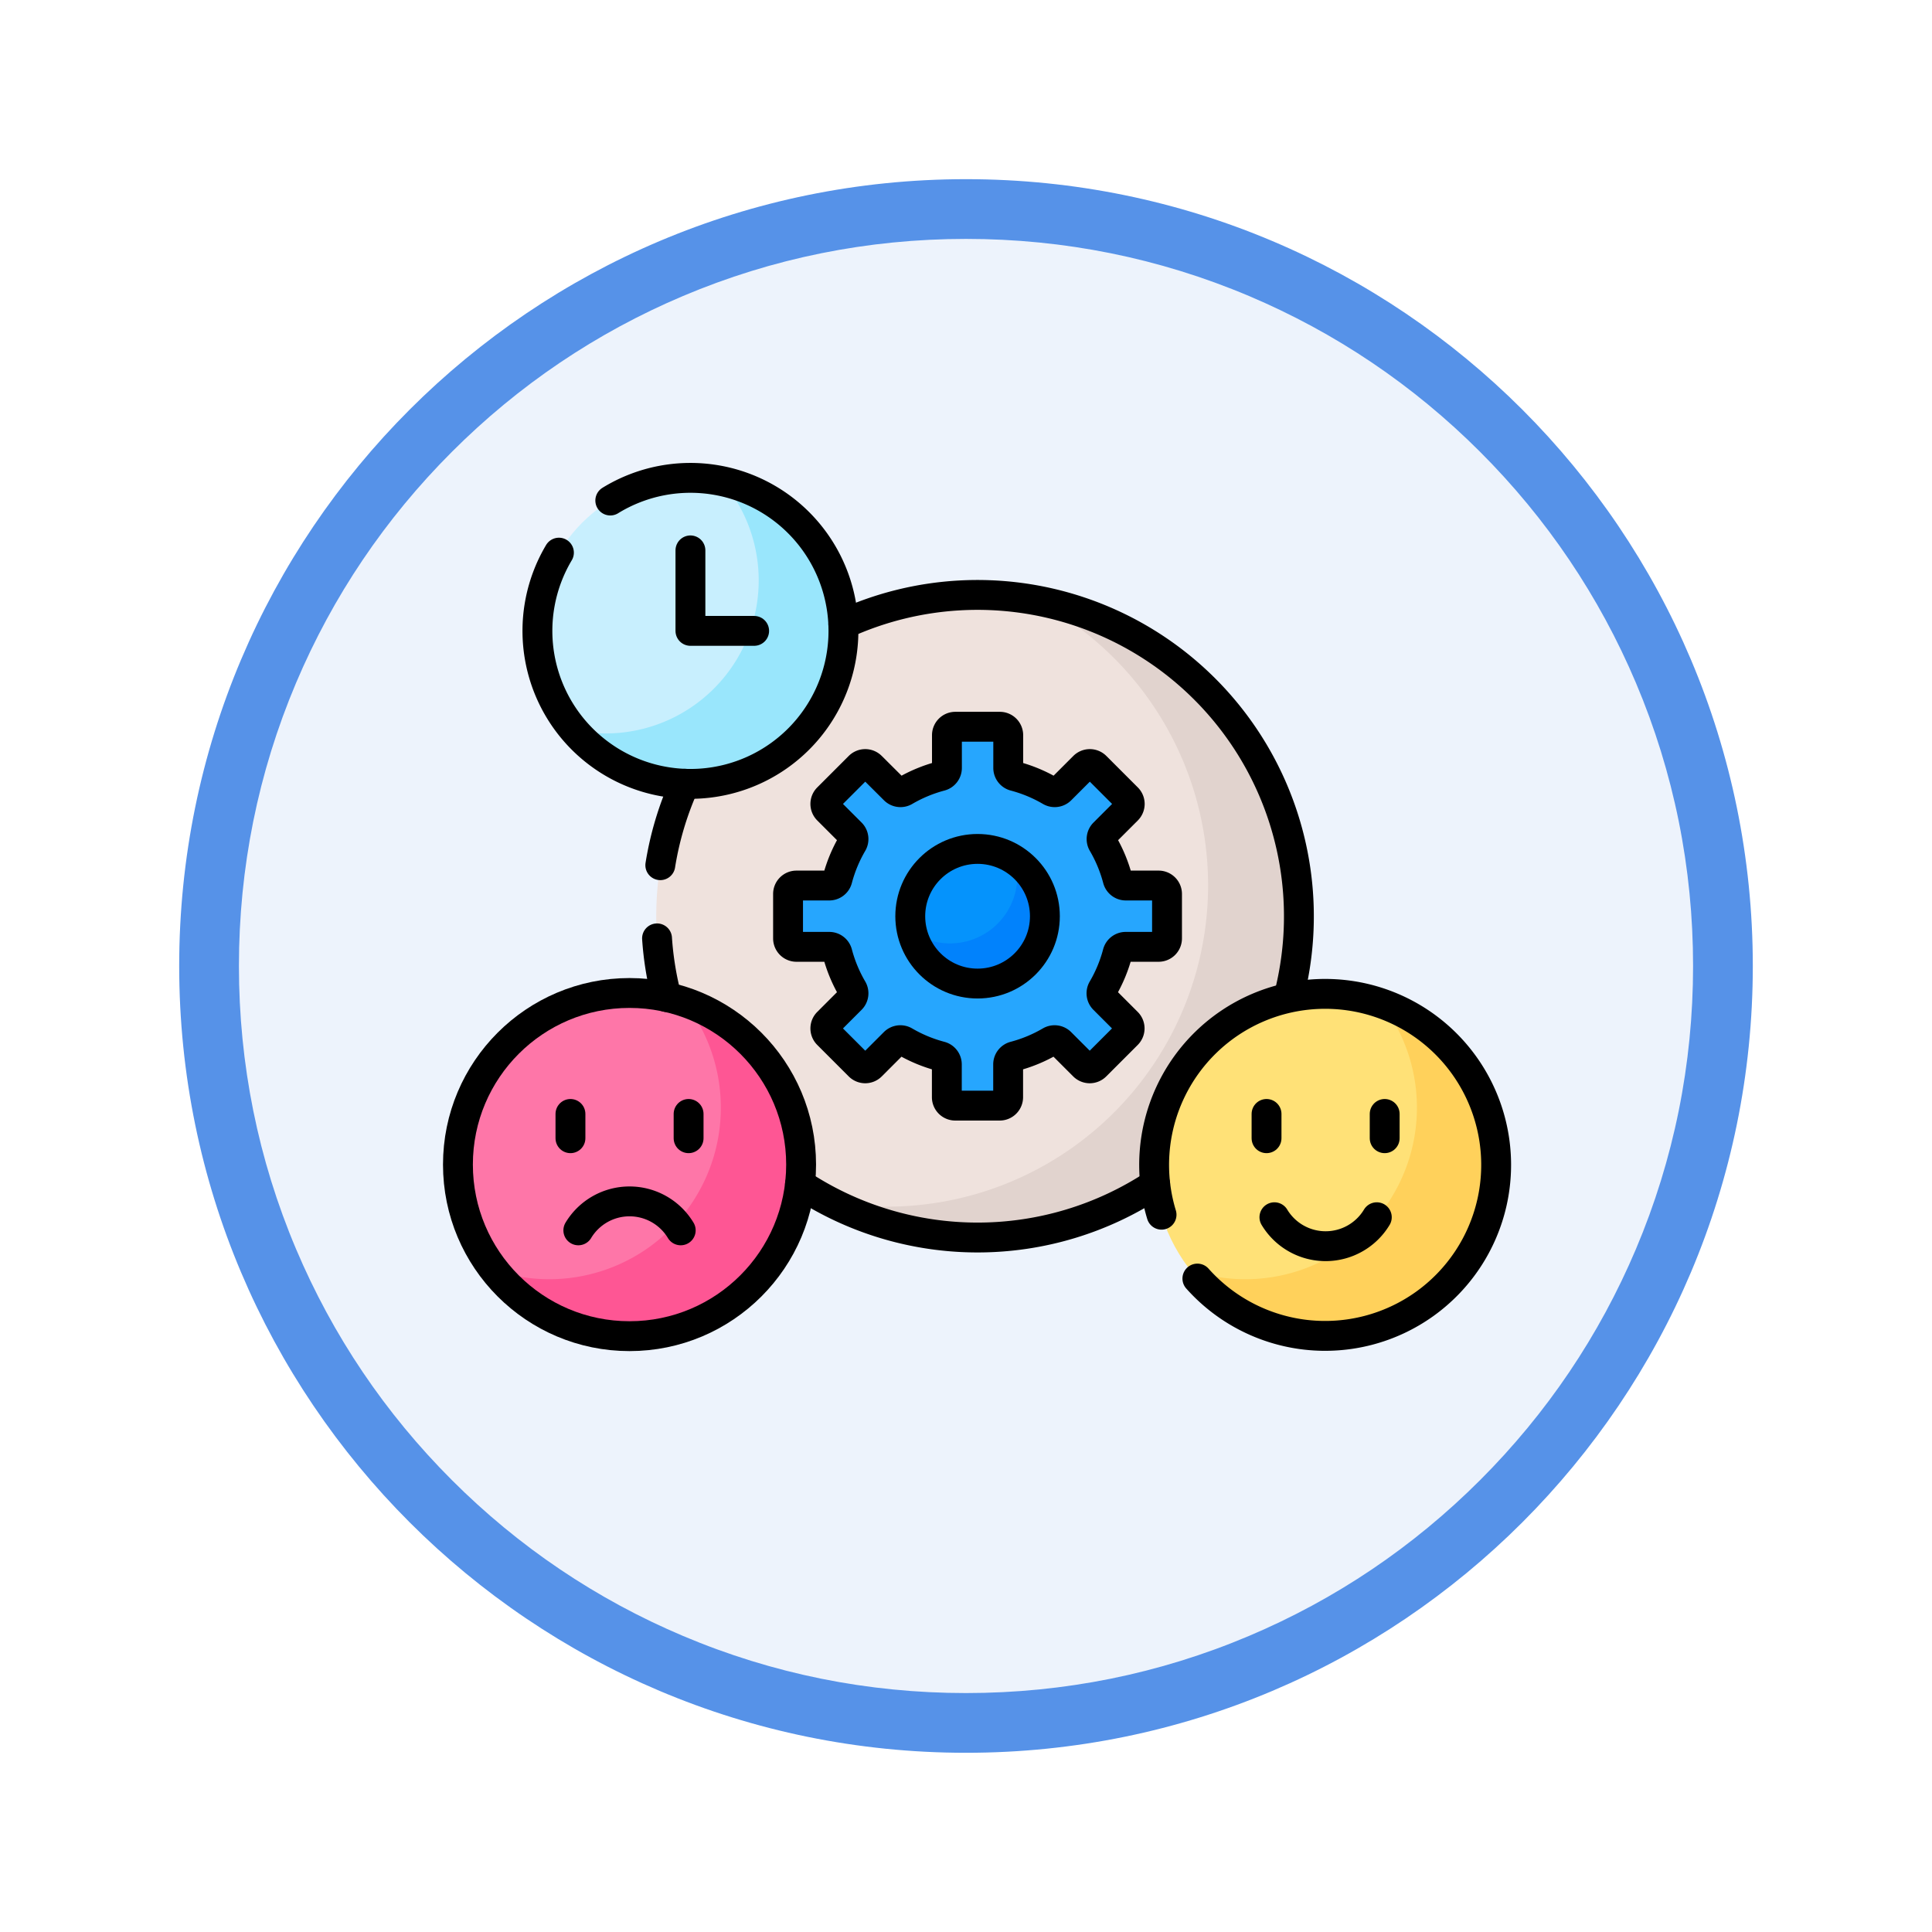 <svg xmlns="http://www.w3.org/2000/svg" xmlns:xlink="http://www.w3.org/1999/xlink" width="97.035" height="97.035" viewBox="0 0 97.035 97.035">
  <defs>
    <filter id="Trazado_982547" x="0" y="0" width="97.035" height="97.035" filterUnits="userSpaceOnUse">
      <feOffset dy="3" input="SourceAlpha"/>
      <feGaussianBlur stdDeviation="3" result="blur"/>
      <feFlood flood-opacity="0.161"/>
      <feComposite operator="in" in2="blur"/>
      <feComposite in="SourceGraphic"/>
    </filter>
  </defs>
  <g id="Grupo_1172849" data-name="Grupo 1172849" transform="translate(-819 -871)">
    <g id="Grupo_1172234" data-name="Grupo 1172234" transform="translate(629.591 -1665.582)">
      <g id="Grupo_1166162" data-name="Grupo 1166162" transform="translate(-607.781 577.058)">
        <g id="Grupo_1164703" data-name="Grupo 1164703" transform="translate(806.19 1965.523)">
          <g id="Grupo_1160931" data-name="Grupo 1160931" transform="translate(0 0)">
            <g id="Grupo_1160749" data-name="Grupo 1160749" transform="translate(0 0)">
              <g id="Grupo_1158891" data-name="Grupo 1158891" transform="translate(0 0)">
                <g id="Grupo_1157406" data-name="Grupo 1157406" transform="translate(0 0)">
                  <g id="Grupo_1155793" data-name="Grupo 1155793" transform="translate(0 0)">
                    <g id="Grupo_1154704" data-name="Grupo 1154704">
                      <g id="Grupo_1150790" data-name="Grupo 1150790">
                        <g id="Grupo_1154214" data-name="Grupo 1154214">
                          <g id="Grupo_1152583" data-name="Grupo 1152583">
                            <g id="Grupo_1146973" data-name="Grupo 1146973">
                              <g id="Grupo_1146954" data-name="Grupo 1146954">
                                <g transform="matrix(1, 0, 0, 1, -9, -6)" filter="url(#Trazado_982547)">
                                  <g id="Trazado_982547-2" data-name="Trazado 982547" transform="translate(9 6)" fill="#edf3fc">
                                    <path d="M 39.518 77.535 C 34.385 77.535 29.406 76.53 24.72 74.548 C 20.193 72.633 16.127 69.892 12.635 66.4 C 9.143 62.908 6.402 58.842 4.487 54.315 C 2.505 49.629 1.5 44.65 1.5 39.517 C 1.5 34.385 2.505 29.406 4.487 24.72 C 6.402 20.193 9.143 16.127 12.635 12.635 C 16.127 9.143 20.193 6.402 24.72 4.487 C 29.406 2.505 34.385 1.5 39.518 1.5 C 44.651 1.5 49.629 2.505 54.315 4.487 C 58.842 6.402 62.908 9.143 66.4 12.635 C 69.892 16.127 72.633 20.193 74.548 24.72 C 76.53 29.406 77.535 34.385 77.535 39.517 C 77.535 44.65 76.53 49.629 74.548 54.315 C 72.633 58.842 69.892 62.908 66.4 66.4 C 62.908 69.892 58.842 72.633 54.315 74.548 C 49.629 76.53 44.651 77.535 39.518 77.535 Z" stroke="none"/>
                                    <path d="M 39.518 3 C 34.586 3 29.804 3.965 25.304 5.868 C 20.956 7.708 17.05 10.341 13.696 13.696 C 10.341 17.05 7.708 20.956 5.868 25.304 C 3.965 29.804 3 34.586 3 39.517 C 3 44.449 3.965 49.231 5.868 53.731 C 7.708 58.079 10.341 61.985 13.696 65.339 C 17.05 68.694 20.956 71.327 25.304 73.166 C 29.804 75.07 34.586 76.035 39.518 76.035 C 44.449 76.035 49.231 75.07 53.731 73.166 C 58.079 71.327 61.985 68.694 65.339 65.339 C 68.694 61.985 71.327 58.079 73.167 53.731 C 75.07 49.231 76.035 44.449 76.035 39.517 C 76.035 34.586 75.07 29.804 73.167 25.304 C 71.327 20.956 68.694 17.05 65.339 13.696 C 61.985 10.341 58.079 7.708 53.731 5.868 C 49.231 3.965 44.449 3 39.518 3 M 39.518 0 C 61.342 0 79.035 17.693 79.035 39.517 C 79.035 61.342 61.342 79.035 39.518 79.035 C 17.693 79.035 -7.62939453125e-06 61.342 -7.62939453125e-06 39.517 C -7.62939453125e-06 17.693 17.693 0 39.518 0 Z" stroke="none" fill="#5692e8"/>
                                  </g>
                                </g>
                              </g>
                            </g>
                          </g>
                        </g>
                      </g>
                    </g>
                  </g>
                </g>
              </g>
            </g>
          </g>
        </g>
      </g>
    </g>
    <g id="stress-management_11264324" transform="translate(834.5 844.236)">
      <g id="Grupo_1172843" data-name="Grupo 1172843" transform="translate(7.5 50.764)">
        <g id="Grupo_1172842" data-name="Grupo 1172842" transform="translate(0 0)">
          <path id="Trazado_1027258" data-name="Trazado 1027258" d="M127.452,135.364a8.526,8.526,0,0,1,6.624-8.3,16.143,16.143,0,0,0-22.439-18.79c0,.094.007.188.007.284a7.589,7.589,0,0,1-7.581,7.581c-.079,0-.158,0-.236-.006a16.188,16.188,0,0,0-.933,10.931,8.506,8.506,0,0,1,6.575,9.211,16.146,16.146,0,0,0,18.033,0A8.535,8.535,0,0,1,127.452,135.364Z" transform="translate(-92.387 -100.873)" fill="#efe2dd"/>
          <path id="Trazado_1027259" data-name="Trazado 1027259" d="M201.753,137.526a8.526,8.526,0,0,1,6.624-8.3,16.151,16.151,0,0,0-12.725-20.058,16.142,16.142,0,0,1-10.284,30.218,16.153,16.153,0,0,0,16.434-.949A8.54,8.54,0,0,1,201.753,137.526Z" transform="translate(-166.687 -103.035)" fill="#e1d3ce"/>
          <g id="Grupo_1172837" data-name="Grupo 1172837" transform="translate(16.583 12.502)">
            <path id="Trazado_1027260" data-name="Trazado 1027260" d="M184.427,180.435V178.2a.423.423,0,0,0-.423-.423h-1.648a.424.424,0,0,1-.409-.318,7.231,7.231,0,0,0-.748-1.8.424.424,0,0,1,.064-.514l1.166-1.166a.423.423,0,0,0,0-.6L180.85,171.8a.423.423,0,0,0-.6,0l-1.166,1.166a.424.424,0,0,1-.514.064,7.229,7.229,0,0,0-1.8-.748.424.424,0,0,1-.318-.409v-1.648a.423.423,0,0,0-.423-.423h-2.233a.423.423,0,0,0-.423.423v1.648a.424.424,0,0,1-.318.409,7.23,7.23,0,0,0-1.8.748.424.424,0,0,1-.514-.064L169.57,171.8a.423.423,0,0,0-.6,0l-1.579,1.579a.423.423,0,0,0,0,.6l1.166,1.166a.424.424,0,0,1,.064.514,7.231,7.231,0,0,0-.748,1.8.424.424,0,0,1-.409.318h-1.648a.423.423,0,0,0-.423.423v2.233a.423.423,0,0,0,.423.423h1.648a.424.424,0,0,1,.409.318,7.23,7.23,0,0,0,.748,1.8.424.424,0,0,1-.064.514l-1.166,1.166a.423.423,0,0,0,0,.6l1.579,1.579a.423.423,0,0,0,.6,0l1.166-1.166a.424.424,0,0,1,.514-.064,7.23,7.23,0,0,0,1.8.748.423.423,0,0,1,.318.409v1.648a.423.423,0,0,0,.423.423h2.233a.423.423,0,0,0,.423-.423v-1.648a.424.424,0,0,1,.318-.409,7.231,7.231,0,0,0,1.8-.748.424.424,0,0,1,.514.064l1.166,1.166a.423.423,0,0,0,.6,0l1.579-1.579a.423.423,0,0,0,0-.6l-1.166-1.166a.424.424,0,0,1-.064-.514,7.23,7.23,0,0,0,.748-1.8.423.423,0,0,1,.409-.318H184A.423.423,0,0,0,184.427,180.435Z" transform="translate(-165.396 -169.803)" fill="#26a6fe"/>
            <circle id="Elipse_12379" data-name="Elipse 12379" cx="3.381" cy="3.381" r="3.381" transform="translate(6.135 6.135)" fill="#0593fc"/>
            <path id="Trazado_1027261" data-name="Trazado 1027261" d="M229.865,233.814a3.381,3.381,0,0,1-5.2,3.567,3.381,3.381,0,1,0,5.2-3.567Z" transform="translate(-218.444 -227.091)" fill="#0182fc"/>
          </g>
          <g id="Grupo_1172840" data-name="Grupo 1172840" transform="translate(0 25.873)">
            <g id="Grupo_1172838" data-name="Grupo 1172838" transform="translate(34.961)">
              <circle id="Elipse_12380" data-name="Elipse 12380" cx="8.618" cy="8.618" r="8.618" fill="#ffe177"/>
              <path id="Trazado_1027262" data-name="Trazado 1027262" d="M367.334,301.438a8.617,8.617,0,0,1-9.55,13.468,8.617,8.617,0,1,0,9.55-13.468Z" transform="translate(-355.956 -300.984)" fill="#ffd15b"/>
            </g>
            <g id="Grupo_1172839" data-name="Grupo 1172839">
              <circle id="Elipse_12381" data-name="Elipse 12381" cx="8.618" cy="8.618" r="8.618" fill="#fe76a8"/>
              <path id="Trazado_1027263" data-name="Trazado 1027263" d="M34.454,301.438a8.617,8.617,0,0,1-9.55,13.468,8.617,8.617,0,1,0,9.55-13.468Z" transform="translate(-23.076 -300.984)" fill="#fe5694"/>
            </g>
          </g>
          <g id="Grupo_1172841" data-name="Grupo 1172841" transform="translate(3.991)">
            <circle id="Elipse_12382" data-name="Elipse 12382" cx="7.686" cy="7.686" r="7.686" fill="#c8effe"/>
            <path id="Trazado_1027264" data-name="Trazado 1027264" d="M70.456,52.347a7.686,7.686,0,0,1-7.44,12.505,7.685,7.685,0,1,0,7.44-12.505Z" transform="translate(-61.177 -52.181)" fill="#99e6fc"/>
          </g>
        </g>
      </g>
      <g id="Grupo_1172848" data-name="Grupo 1172848" transform="translate(7.5 50.764)">
        <path id="Trazado_1027265" data-name="Trazado 1027265" d="M105.509,197.057a16.027,16.027,0,0,0-1.228,4.09" transform="translate(-94.117 -181.693)" fill="none" stroke="#000" stroke-linecap="round" stroke-linejoin="round" stroke-miterlimit="10" stroke-width="1.5"/>
        <path id="Trazado_1027266" data-name="Trazado 1027266" d="M214.153,126.949a16.144,16.144,0,0,0-22.366-18.722" transform="translate(-172.432 -100.873)" fill="none" stroke="#000" stroke-linecap="round" stroke-linejoin="round" stroke-miterlimit="10" stroke-width="1.5"/>
        <path id="Trazado_1027267" data-name="Trazado 1027267" d="M171.083,388.468a16.142,16.142,0,0,0,17.837,0" transform="translate(-153.903 -353.001)" fill="none" stroke="#000" stroke-linecap="round" stroke-linejoin="round" stroke-miterlimit="10" stroke-width="1.5"/>
        <path id="Trazado_1027268" data-name="Trazado 1027268" d="M102.717,271a16.11,16.11,0,0,0,.476,2.946" transform="translate(-92.717 -247.87)" fill="none" stroke="#000" stroke-linecap="round" stroke-linejoin="round" stroke-miterlimit="10" stroke-width="1.5"/>
        <path id="Trazado_1027269" data-name="Trazado 1027269" d="M184.427,180.435V178.2a.423.423,0,0,0-.423-.423h-1.648a.424.424,0,0,1-.409-.318,7.231,7.231,0,0,0-.748-1.8.424.424,0,0,1,.064-.514l1.166-1.166a.423.423,0,0,0,0-.6L180.85,171.8a.423.423,0,0,0-.6,0l-1.166,1.166a.424.424,0,0,1-.514.064,7.229,7.229,0,0,0-1.8-.748.424.424,0,0,1-.318-.409v-1.648a.423.423,0,0,0-.423-.423h-2.233a.423.423,0,0,0-.423.423v1.648a.424.424,0,0,1-.318.409,7.23,7.23,0,0,0-1.8.748.424.424,0,0,1-.514-.064L169.57,171.8a.423.423,0,0,0-.6,0l-1.579,1.579a.423.423,0,0,0,0,.6l1.166,1.166a.424.424,0,0,1,.064.514,7.231,7.231,0,0,0-.748,1.8.424.424,0,0,1-.409.318h-1.648a.423.423,0,0,0-.423.423v2.233a.423.423,0,0,0,.423.423h1.648a.424.424,0,0,1,.409.318,7.23,7.23,0,0,0,.748,1.8.424.424,0,0,1-.064.514l-1.166,1.166a.423.423,0,0,0,0,.6l1.579,1.579a.423.423,0,0,0,.6,0l1.166-1.166a.424.424,0,0,1,.514-.064,7.23,7.23,0,0,0,1.8.748.423.423,0,0,1,.318.409v1.648a.423.423,0,0,0,.423.423h2.233a.423.423,0,0,0,.423-.423v-1.648a.424.424,0,0,1,.318-.409,7.231,7.231,0,0,0,1.8-.748.424.424,0,0,1,.514.064l1.166,1.166a.423.423,0,0,0,.6,0l1.579-1.579a.423.423,0,0,0,0-.6l-1.166-1.166a.424.424,0,0,1-.064-.514,7.23,7.23,0,0,0,.748-1.8.423.423,0,0,1,.409-.318H184A.423.423,0,0,0,184.427,180.435Z" transform="translate(-148.813 -157.301)" fill="none" stroke="#000" stroke-linecap="round" stroke-linejoin="round" stroke-miterlimit="10" stroke-width="1.5"/>
        <g id="Grupo_1172845" data-name="Grupo 1172845" transform="translate(40.612 31.948)">
          <g id="Grupo_1172844" data-name="Grupo 1172844">
            <line id="Línea_795" data-name="Línea 795" y2="1.219" fill="none" stroke="#000" stroke-linecap="round" stroke-linejoin="round" stroke-miterlimit="10" stroke-width="1.5"/>
            <line id="Línea_796" data-name="Línea 796" y2="1.219" transform="translate(5.934)" fill="none" stroke="#000" stroke-linecap="round" stroke-linejoin="round" stroke-miterlimit="10" stroke-width="1.5"/>
          </g>
          <path id="Trazado_1027270" data-name="Trazado 1027270" d="M397.959,404.358a3,3,0,0,0,5.142,0" transform="translate(-397.563 -399.17)" fill="none" stroke="#000" stroke-linecap="round" stroke-linejoin="round" stroke-miterlimit="10" stroke-width="1.5"/>
        </g>
        <g id="Grupo_1172847" data-name="Grupo 1172847" transform="translate(5.651 31.948)">
          <g id="Grupo_1172846" data-name="Grupo 1172846">
            <line id="Línea_797" data-name="Línea 797" y2="1.219" fill="none" stroke="#000" stroke-linecap="round" stroke-linejoin="round" stroke-miterlimit="10" stroke-width="1.5"/>
            <line id="Línea_798" data-name="Línea 798" y2="1.219" transform="translate(5.934)" fill="none" stroke="#000" stroke-linecap="round" stroke-linejoin="round" stroke-miterlimit="10" stroke-width="1.5"/>
          </g>
          <path id="Trazado_1027271" data-name="Trazado 1027271" d="M70.221,398.216a3,3,0,0,0-5.142,0" transform="translate(-64.683 -392.37)" fill="none" stroke="#000" stroke-linecap="round" stroke-linejoin="round" stroke-miterlimit="10" stroke-width="1.5"/>
        </g>
        <path id="Trazado_1027272" data-name="Trazado 1027272" d="M118.686,85.452v4.043h3.2" transform="translate(-107.009 -81.809)" fill="none" stroke="#000" stroke-linecap="round" stroke-linejoin="round" stroke-miterlimit="10" stroke-width="1.5"/>
        <circle id="Elipse_12383" data-name="Elipse 12383" cx="3.381" cy="3.381" r="3.381" transform="translate(22.718 18.637)" fill="none" stroke="#000" stroke-linecap="round" stroke-linejoin="round" stroke-miterlimit="10" stroke-width="1.5"/>
        <path id="Trazado_1027273" data-name="Trazado 1027273" d="M46.586,54.521a7.685,7.685,0,1,0,2.58-2.618" transform="translate(-41.514 -50.764)" fill="none" stroke="#000" stroke-linecap="round" stroke-linejoin="round" stroke-miterlimit="10" stroke-width="1.5"/>
        <path id="Trazado_1027274" data-name="Trazado 1027274" d="M342.558,311.459a8.589,8.589,0,1,0-1.8-3.207" transform="translate(-305.419 -271.243)" fill="none" stroke="#000" stroke-linecap="round" stroke-linejoin="round" stroke-miterlimit="10" stroke-width="1.5"/>
        <circle id="Elipse_12384" data-name="Elipse 12384" cx="8.618" cy="8.618" r="8.618" transform="translate(0 25.873)" fill="none" stroke="#000" stroke-linecap="round" stroke-linejoin="round" stroke-miterlimit="10" stroke-width="1.5"/>
      </g>
    </g>
  </g>
</svg>
